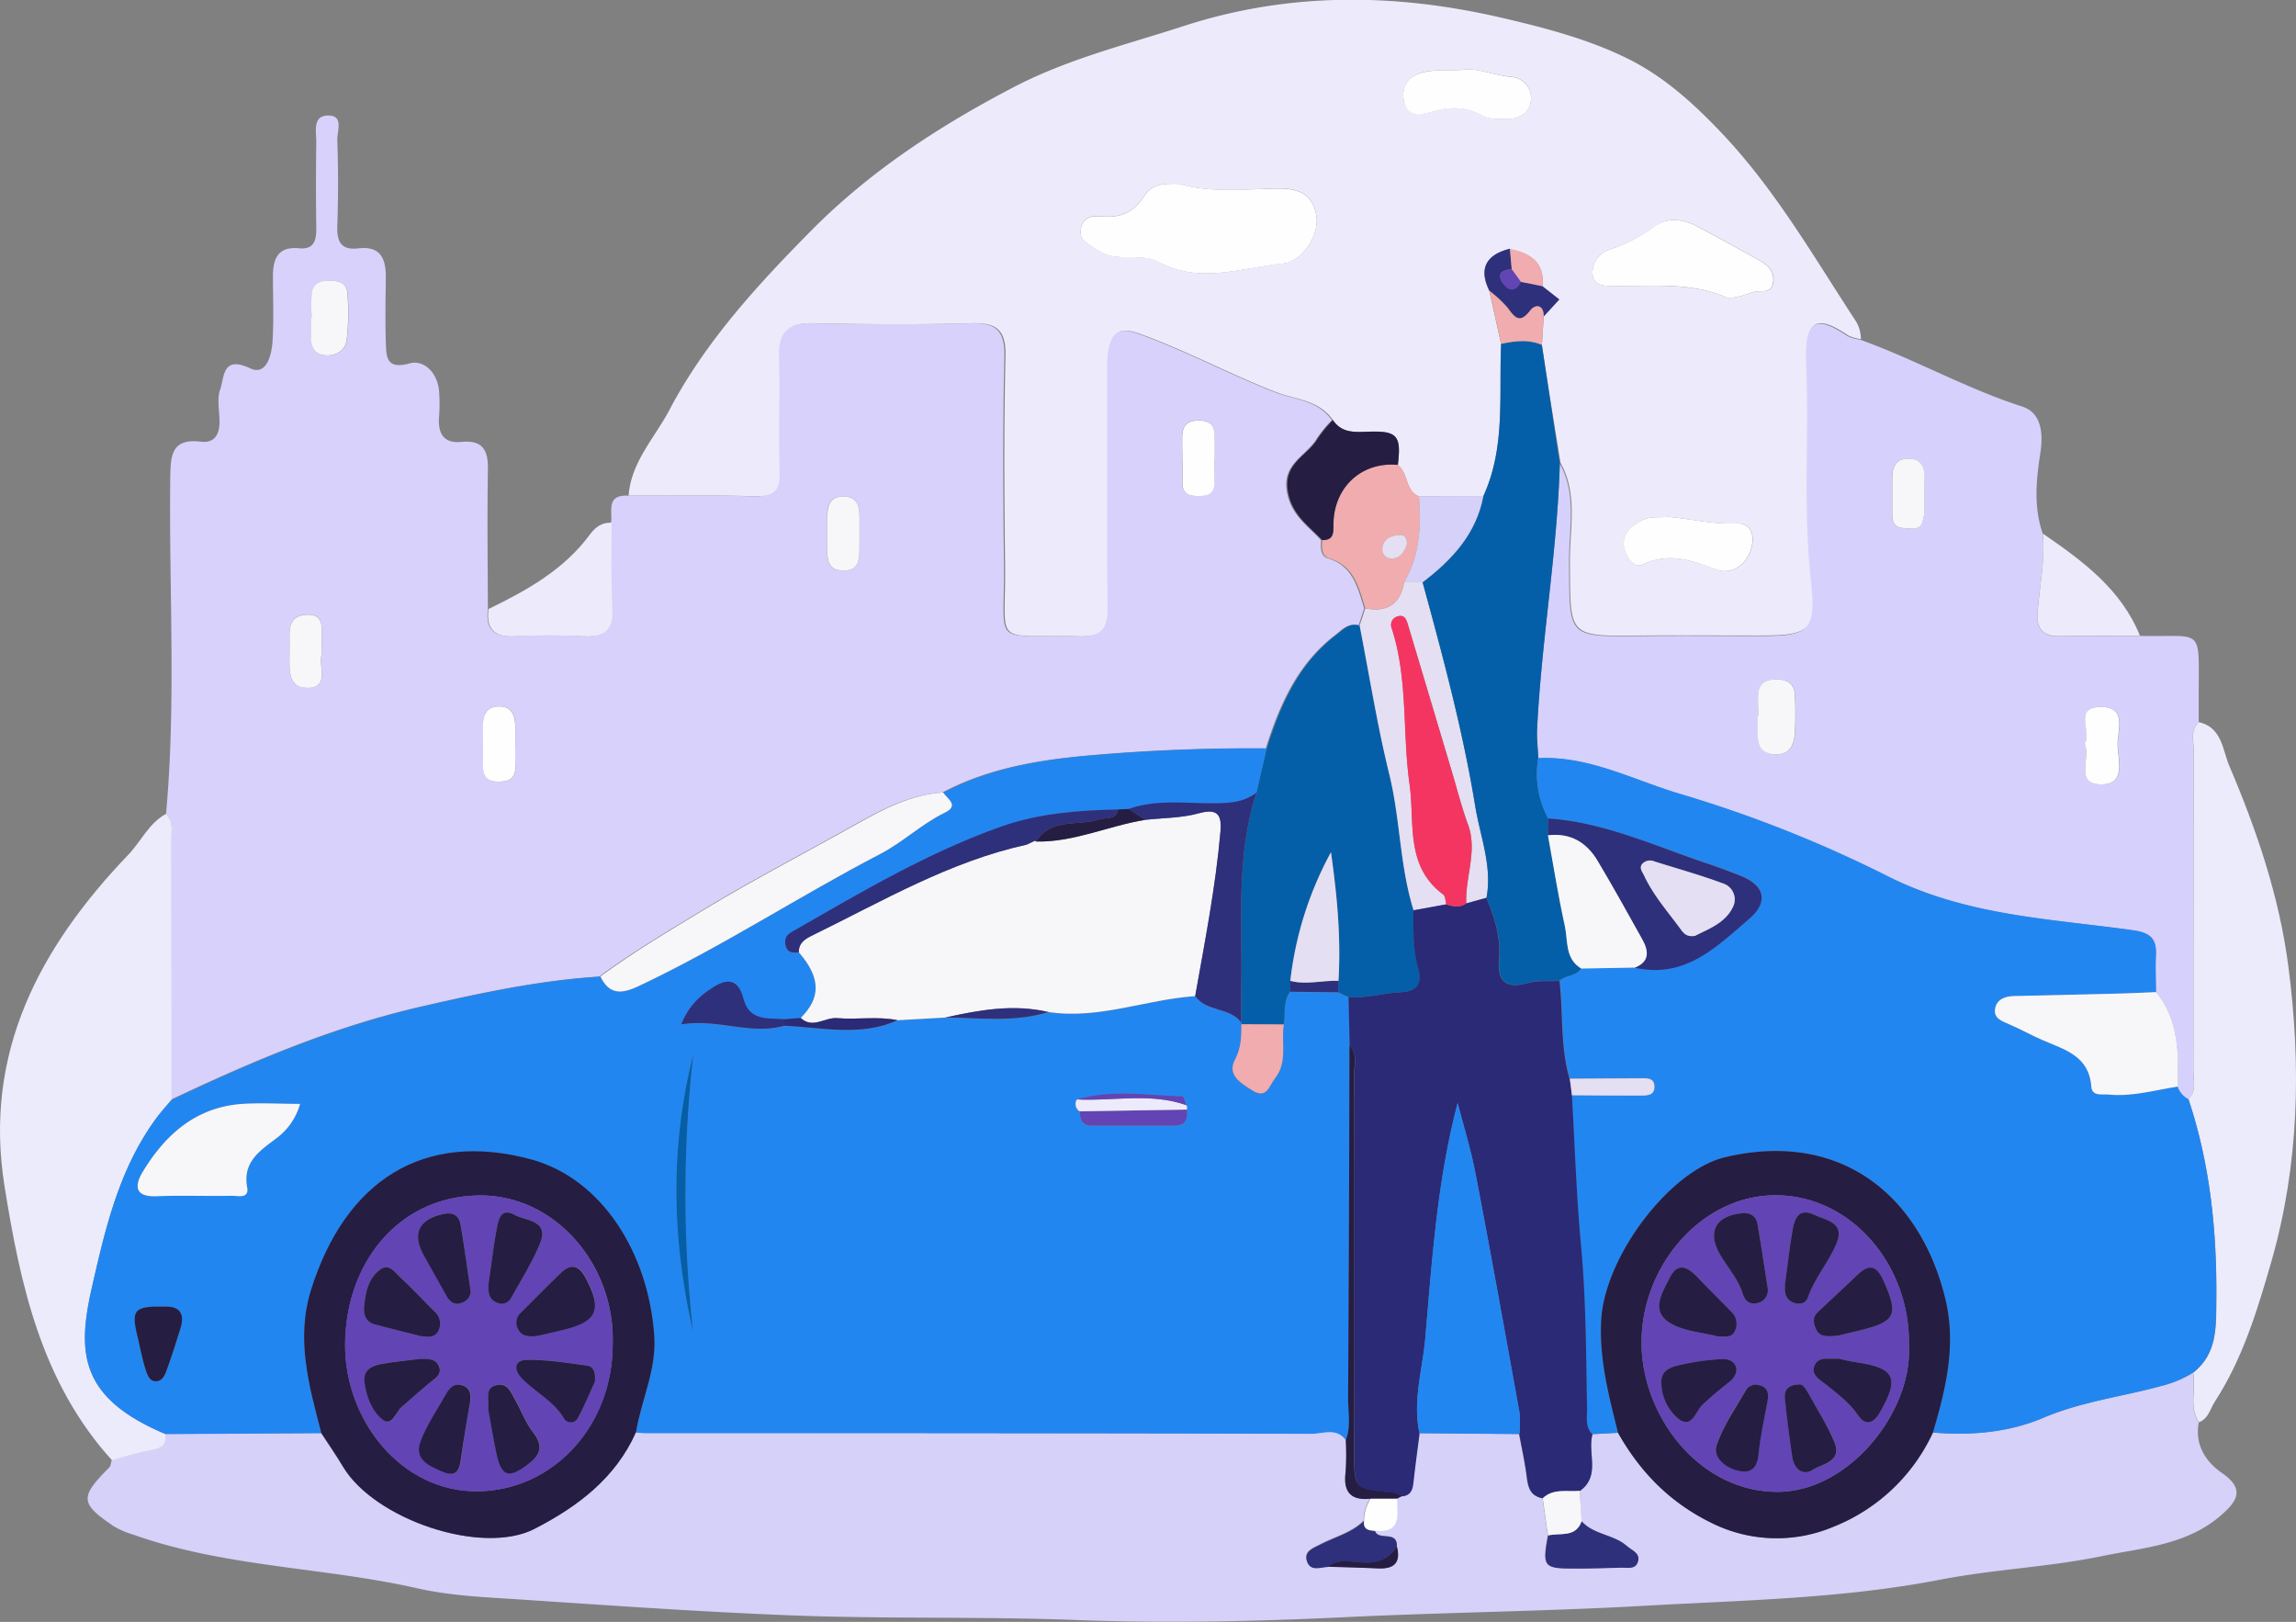 <svg id="Capa_1" data-name="Capa 1" xmlns="http://www.w3.org/2000/svg" viewBox="0 0 546.06 385.71"><rect x="0" y="0" width="546.06" height="385.71" fill="#808080" stroke="none"/><path d="M67.77,271.47c2.42-26.58.68-53.22,1-79.83.08-5.29.21-9.51,7.3-8.65,3.28.4,4.46-1.8,4.41-4.85,0-2.56-.65-5.36.18-7.61,1-2.8.41-8.13,7.1-5,3.92,1.87,5.14-3.18,5.34-6.49.31-5.1.1-10.23.09-15.35,0-4.17,1.17-7.18,6.2-6.7,3.64.35,4.14-1.91,4.11-4.84q-.14-10.25,0-20.48c0-2.41-.88-6.08,2.58-6.24,4.12-.2,2.34,3.74,2.42,5.85.24,6.81.24,13.65,0,20.47-.12,3.73.94,5.74,5,5.26,5.34-.64,6.59,2.53,6.54,7-.06,5.12-.16,10.25,0,15.36.13,3.33,0,6.54,5.65,5,3.47-.95,6.6,2.25,7,6.45a39,39,0,0,1,0,6.39c-.25,3.94,1.15,6.25,5.43,5.83,4.86-.47,6.28,1.89,6.2,6.45-.19,11.09-.05,22.18,0,33.27-.58,4.61,1.22,6.72,6.08,6.49,5.52-.27,11.08-.28,16.6,0,4.89.25,7-1.41,6.79-6.56-.34-6.81-.14-13.64-.18-20.46.36-2.71-1.21-6.59,3.9-6.41,10,0,20-.12,30,.16,4.36.12,6.07-1.14,5.92-5.74-.3-9.17.09-18.35-.15-27.52-.15-5.85,2.36-8,8-7.88,12.57.22,25.15.34,37.72,0,6-.18,8.3,1.53,8.15,7.88-.39,16.42-.3,32.86-.1,49.28.25,20.33-3.48,16.76,17.7,17.3,5,.13,6.72-1.71,6.67-6.7-.21-18.35-.09-36.7-.08-55.05a36.6,36.6,0,0,1,.17-5.74c.72-4.6,2.37-6.36,7.75-4.4,11,4,21.22,9.47,32,13.73,4.74,1.86,10.45,1.89,13.76,6.73a30.58,30.58,0,0,0-3.55,4.3c-2.38,4.17-8.28,5.9-7.15,12.64.93,5.6,4.91,8.14,8.15,11.61-.13,1.72-.17,3.79,1.64,4.33,6,1.8,7.06,7,8.62,11.89-.45,1.36-.9,2.72-1.36,4.08-2.47-.74-4,1.05-5.59,2.28-8.93,6.84-13.2,16.58-16.47,26.92q-20.67-.18-41.28,1.61c-12.41,1.06-24.54,3-35.7,8.92-7.65.45-14.27,4-20.69,7.56-11.93,6.71-24.1,13-35.83,20.1-8.49,5.14-17,10.18-25,16.07-14.33.91-28.2,3.88-42.24,7.1-21.07,4.83-40.51,13.11-59.8,22.25,0-20.45,0-40.91-.12-61.36C68.91,275.9,69.73,273.42,67.77,271.47Zm34.64-118.09h-.15c0,1.48,0,3,0,4.44,0,2.32.56,4.32,3.25,4.62s4.9-1.11,5.25-3.55a54.66,54.66,0,0,0,.16-11.37c-.16-2.29-2.2-2.84-4.28-2.82s-3.88.68-4.18,3A43.33,43.33,0,0,0,102.41,153.38Zm214.72,33.68h0c0-1.48,0-3,0-4.45.05-2.52-.15-4.59-3.57-4.68-3.61-.1-4.25,1.83-4.16,4.78.11,3.39,0,6.78.07,10.17,0,2.61,1.74,3,3.86,3s3.77-.57,3.76-3.14C317.12,190.87,317.13,189,317.13,187.06ZM150.85,255.22c0-1.48,0-2.95,0-4.43,0-2.55-.57-4.72-3.68-4.82s-4,1.79-4,4.48c0,3.16.06,6.33,0,9.49,0,2.58,1,3.89,3.7,3.9,2.52,0,4.07-.75,4-3.56C150.8,258.6,150.83,256.91,150.85,255.22Zm81.84-50.59v-3.18c0-2.68-.13-5.35-3.73-5.42s-4,2.44-3.93,5.21c0,2.12,0,4.24,0,6.36,0,2.78-.32,6,3.72,6.05s3.94-3,3.93-5.84Zm-127.88,28.9c0-2,0-3.47,0-4.95.09-2.59-.31-4.66-3.67-4.47-3,.17-4,1.89-4,4.59,0,1.26-.05,2.53,0,3.79.11,3.68-1,8.94,4.23,9C107,241.57,103.85,236,104.81,233.53Z" transform="translate(-28.28 -77.95)" fill="#d7d1fc"/><path d="M345.29,177.85c-3.31-4.84-9-4.87-13.76-6.73-10.82-4.26-21.08-9.76-32-13.73-5.38-2-7-.2-7.75,4.4a36.6,36.6,0,0,0-.17,5.74c0,18.35-.13,36.7.08,55.05.05,5-1.63,6.83-6.67,6.7-21.18-.54-17.45,3-17.7-17.3-.2-16.42-.29-32.86.1-49.28.15-6.35-2.13-8.06-8.15-7.88-12.57.38-25.15.26-37.72,0-5.69-.09-8.2,2-8,7.88.24,9.17-.15,18.35.15,27.52.15,4.6-1.56,5.86-5.92,5.74-10-.28-20-.13-30-.16.6-8,6.23-13.75,9.71-20.36,8.57-16.27,21-29.79,33.8-42.72,13.93-14.06,30.36-24.8,48-34,12.93-6.76,26.79-10.12,40.46-14.56,25.17-8.18,50.45-7.82,75.61-2,10.31,2.4,20.91,5.13,30.56,10,8.21,4.16,15,10.29,21.3,16.88,12.87,13.38,22.07,29.4,32.12,44.81a8,8,0,0,1,1.51,4.74,10.07,10.07,0,0,1-3-.86c-7.21-4.9-10.29-4.1-9.83,6.29.74,17.22-.76,34.45,1.12,51.71,1.34,12.23-.34,13.34-12.19,13.35-9.17,0-18.33-.07-27.5,0-18.48.19-17.68.65-17.8-17.84,0-7.74,1.9-15.8-2.21-23.19Q397.12,174.08,395,160c.14-2.25.29-4.51.43-6.77l3.68-4-4-3.14c.61-5.75-2.89-7.9-7.74-8.87-5.81,1.43-7.46,4.81-4.87,10l2.79,12.59c-.56,12.16,1.1,24.58-4.23,36.19l-15.34,0c-3.3-1.38-2.45-5.55-5-7.44.84-6.87-.07-8.1-6.67-7.91C350.73,180.69,347.49,181.12,345.29,177.85ZM308.8,121.68c-3.89-.15-6.67.14-8.36,2.83-2.42,3.87-5.78,5.36-10.27,4.86-2.24-.25-4.39.27-4.83,3-.47,2.92,1.74,3.45,3.73,4.88,4.69,3.37,10.38.62,14.63,2.93,10.05,5.46,19.9,1.33,29.78.41,4.43-.42,8.49-6.6,7.92-11-.74-5.58-4.26-6.93-9.49-6.83C323.86,123,315.73,123.8,308.8,121.68ZM439,148.74c2.24.17,4.22-.68,6.24-1.3,1.82-.55,4.64.59,4.84-2.72.16-2.47-1.48-3.83-3.41-4.9-5-2.74-9.87-5.55-14.91-8.14-3.14-1.61-6.77-2.1-9.69-.06a38.36,38.36,0,0,1-11.15,5.76,5.67,5.67,0,0,0-3.87,5.91c.17,2,1.94,2.59,3.77,2.64C420.24,146.19,429.85,144.79,439,148.74Zm-13.8,52.13c-2,.19-4.32-.15-6.12.7-2.67,1.26-5.24,3.29-4.46,6.91.48,2.22,2.49,4.64,4.37,3.74,6.3-3,11.6-1,17.55,1.2,3.67,1.36,7.53-1.24,8.44-5.73.57-2.8-.4-5.42-3.83-5.26C435.75,202.68,430.59,201.39,425.16,200.87ZM375.91,94.58c-3.86.17-6.47-.07-8.91.48-3.54.8-5.62,3.39-4.81,7s4.09,3.22,6.73,2.42c4.07-1.23,7.91-1.26,11.66.82,2,1.1,4.1.94,6.21.9,3.18,0,5.48-1.56,5.62-4.8a5,5,0,0,0-4.65-5.18C383.36,95.85,379.13,93.87,375.91,94.58Z" transform="translate(-28.28 -77.95)" fill="#edebfb"/><path d="M551.22,416.19c-1,5.32,1.59,9.35,5.53,12.07,5.5,3.81,3.62,6.69-.18,10-8.17,7.15-18.63,7.75-28.47,9.78-12.65,2.6-25.7,3.13-38.3,5.57-23.39,4.54-47,4.9-70.57,6.23-24,1.35-48,1.56-72,2.75-21.09,1-42.17,1.41-63.17.62-22.57-.85-45.12-.22-67.66-1.1-21.61-.84-43.2-2.37-64.79-3.8-8-.53-16.18-.85-24-2.62-22.41-5.08-45.78-5-67.66-12.79a20.07,20.07,0,0,1-4.64-2c-8-5.42-8.1-6.88-1.06-13.95.4-.4.41-1.18.61-1.78,3-.8,6-1.81,9.08-2.34,2.41-.41,4-1.09,3.67-3.88l37-.22c1.73,2.65,3.54,5.24,5.16,7.95,7.55,12.62,33,21.23,45.5,14.86,10.22-5.21,19.29-12,24.17-23,.85.05,1.7.15,2.55.15q79,0,158.08.14c2.76,0,6-1.57,8.25,1.53a63.6,63.6,0,0,1-.05,7.69c-.58,4.64,1.2,6.73,5.88,6.25a9.69,9.69,0,0,0-1.54,5.25c-2.91,2.89-6.9,3.82-10.39,5.64-1.67.88-3.92,1.63-3.15,4s3.14,1.38,4.93,1.3c4,.13,7.93.2,11.89.41s5.54-1.32,4.53-5.25c.19-3.94-4.44-1.18-5.23-3.75,6.39.68,5.38-3.77,5.27-7.59l1.28-.64c2.18-.27,2.46-1.84,2.65-3.64.4-3.76.93-7.52,1.41-11.28l23.73.23c.56,3,1.22,6,1.66,9.09.39,2.69.4,5.5,3.93,6.12l1.26,8.86c-1.34,7.44-1.06,7.85,6.06,7.87,3.8,0,7.6-.1,11.4-.21,1.41,0,3.25.49,3.87-1.3.74-2.14-1.34-2.74-2.55-3.81-3.16-2.81-7.91-2.67-10.81-5.92L404,432.5c5.05-3.58,1.75-9,3-13.46l6.07-.35c5.33,9.42,12.44,16.68,22.44,21.51a34.67,34.67,0,0,0,28.74.87A43.93,43.93,0,0,0,488,418.63c9,.75,18,0,26.27-3.52,9-3.84,18.68-5,28-7.55a25.92,25.92,0,0,0,7.54-3.16C550.63,408.29,548.7,412.5,551.22,416.19Z" transform="translate(-28.28 -77.95)" fill="#d5d1f9"/><path d="M399.25,188.19c4.11,7.39,2.16,15.45,2.21,23.19.12,18.49-.68,18,17.8,17.84,9.17-.09,18.33,0,27.5,0,11.85,0,13.53-1.12,12.19-13.35-1.88-17.26-.38-34.49-1.12-51.71-.46-10.39,2.62-11.19,9.83-6.29a10.07,10.07,0,0,0,3,.86c13.1,4.71,25.27,11.63,38.58,15.91,4.52,1.45,5,6.29,4.33,10.82-1,6.51-1.7,13,.55,19.44.6,6.39-.86,12.64-1.27,19-.24,3.74,1.42,5.47,5.24,5.38,6.37-.14,12.74-.08,19.11-.11,15.33.37,14-2.54,14,14.26,0,2.11,0,4.21,0,6.32-2.06,1.89-1.21,4.38-1.22,6.61-.06,25.47,0,50.93-.07,76.4,0,2.23.82,4.71-1.17,6.64a5.27,5.27,0,0,1-2.58-3c.27-7.94.29-15.83-5.14-22.47,0-3-.16-6,0-8.94.19-4.09-1.72-5.26-5.67-5.81-19.55-2.72-39.21-3.4-57.8-12.65a299.74,299.74,0,0,0-49.32-19.63c-11.26-3.28-21.87-9.19-34.11-8.62-.1-2.34-.38-4.68-.27-7C394.89,230.15,398.65,209.3,399.25,188.19Zm47.18,59.91h-.07c0,1.28,0,2.56,0,3.84-.05,2.78.37,5.17,3.89,5.4,3.78.25,4.76-2.25,4.95-5.23a83.32,83.32,0,0,0,0-8.94c-.11-2.63-1.81-3.65-4.29-3.65s-4.22.79-4.43,3.48C446.32,244.69,446.43,246.4,446.43,248.1Zm77.63,6.72c1.62,3.34-2.58,9.66,4,9.67,6.09,0,3.91-6,3.88-9.59,0-3.29,2.31-8.82-3.92-8.82C521.15,246.07,526,252.07,524.06,254.82ZM486,198c0-3.32,0-4.79,0-6.27,0-2.62-.74-4.67-3.82-4.68s-3.89,2-3.88,4.62c0,3,0,5.91,0,8.86,0,1.7.7,2.88,2.52,3,1.65.1,3.83.65,4.56-1.15A12,12,0,0,0,486,198Z" transform="translate(-28.28 -77.95)" fill="#d6d1fc"/><path d="M67.66,419c.35,2.79-1.26,3.47-3.67,3.88-3.07.53-6.06,1.54-9.08,2.34C38.12,406.69,33.11,383.52,29.35,360c-5.07-31.73,8.39-56.8,29.44-78.78,3.05-3.19,4.89-7.52,9-9.73,2,1.95,1.15,4.43,1.16,6.68.09,20.45.09,40.91.12,61.36-1.23,1.46-2.53,2.86-3.65,4.4-8.8,12-12.09,26.19-15.27,40.2C46.6,399.6,47.19,410.38,67.66,419Z" transform="translate(-28.28 -77.95)" fill="#ecebfb"/><path d="M548.77,339.35c2-1.93,1.16-4.41,1.17-6.64.06-25.47,0-50.93.07-76.4,0-2.23-.84-4.72,1.22-6.61,5.52,1.17,5.69,6.75,7.21,10.3,6.55,15.35,11.94,31.17,14.1,47.88,3.05,23.56,2.55,46.9-4,69.88-3.34,11.62-6.82,23.21-13.49,33.5-1.13,1.74-1.51,4.05-3.78,4.93-2.52-3.69-.59-7.9-1.39-11.78,5.85-4.53,5.46-11.1,5.54-17.42C555.55,370.78,553.93,354.81,548.77,339.35Z" transform="translate(-28.28 -77.95)" fill="#ecebfb"/><path d="M173.75,202.25c0,6.82-.16,13.65.18,20.46.25,5.15-1.9,6.81-6.79,6.56-5.52-.28-11.08-.27-16.6,0-4.86.23-6.66-1.88-6.08-6.49,9.11-4.42,17.92-9.32,24.08-17.67C170,203.14,171.46,202.19,173.75,202.25Z" transform="translate(-28.28 -77.95)" fill="#edebfb"/><path d="M537.22,229.12c-6.37,0-12.74,0-19.11.11-3.82.09-5.48-1.64-5.24-5.38.41-6.33,1.87-12.58,1.27-19C523.54,211.32,532.72,218,537.22,229.12Z" transform="translate(-28.28 -77.95)" fill="#edebfb"/><path d="M67.66,419c-20.47-8.57-21.06-19.35-17.54-34.84,3.18-14,6.47-28.23,15.27-40.2,1.12-1.54,2.42-2.94,3.65-4.4,19.29-9.14,38.73-17.42,59.8-22.25,14-3.22,27.91-6.19,42.24-7.1,2.06,4.31,5,4.19,8.94,2.36,19.83-9.33,38.17-21.38,57.56-31.47,5.47-2.85,9.86-7.15,15.37-9.83,3.57-1.73.66-3.25-.35-4.79,11.16-5.93,23.29-7.86,35.7-8.92q20.61-1.76,41.28-1.61c-.81,3.51-1.63,7-2.44,10.53-3.36,2.63-7.27,2.56-11.29,2.54-6.41,0-12.9-.88-19.16,1.37l-2.48.11c-9.37.15-18.82.87-27.61,4-17.39,6.11-33.25,15.51-49.19,24.65-1.34.77-2.62,1.41-2.35,3.32s1.53,2.32,3.21,2c5.19,6,5.33,10.79.45,15.62l-3.9.31c-3.89-.35-8.3.54-9.74-4.89-1.35-5.15-4.32-4.8-8-2.17a17.19,17.19,0,0,0-6.81,8.29c8.79-1.43,16.5,2.61,24.51.31,9,.42,18.15,2.67,27-1.31l11.37-.64c8.19.06,16.44,1.21,24.49-1.31,12,1.81,23.21-3,34.9-3.78,2.69,3.81,8.25,2.58,11,6.27v.42c0,2.89,0,5.58-1.54,8.44-1.92,3.63,1.4,5.56,4.08,7.25,3.49,2.22,4-1,5.48-2.89,3.08-3.94,1.37-8.51,2.05-12.75.44-2.61-.24-5.43,1.51-7.78l11.38.12,2.55,1.17.18,11.54q-.12,41.83-.28,83.68c0,3.36.73,6.78-.53,10.08-2.26-3.09-5.49-1.52-8.25-1.52q-79-.17-158.08-.14c-.85,0-1.7-.1-2.54-.16,1.25-7.72,4.94-14.87,4.34-23.08-1.45-19.95-12.69-37.23-29.1-41.77-25.78-7.12-44.37,5-52.51,30.93-3.68,11.7-.5,22.87,2.43,34.08Zm216.76-79.54a2,2,0,0,0,.65,2.83c.12,1.81.43,3.4,2.81,3.39q9.89,0,19.76,0c2.7,0,3.12-1.62,2.89-3.8a1.17,1.17,0,0,0-.13-1.06c-.29-.72-.56-2.07-.87-2.08C301.15,338.41,292.72,337,284.42,339.41ZM99.64,340.47c-5,0-9.49-.28-13.9,0-10.84.81-18.09,7.23-23.46,16.06-2,3.22-2.15,6.1,3.26,5.88,6-.24,11.93,0,17.89-.11,1.44,0,4.15.74,3.63-2-1.15-6.19,3.31-8.88,7.08-11.77A15.22,15.22,0,0,0,99.64,340.47Zm93.53-11.75c-5.6,22-5.1,44-.06,65.89A296.26,296.26,0,0,1,193.17,328.72ZM68,388.69c-8-.19-8.61.6-6.84,7.85.54,2.24.93,4.54,1.63,6.73.43,1.32.75,3.2,2.59,3.17s2.23-1.78,2.71-3.12c1.14-3.16,2.15-6.36,3.14-9.57C72.3,390.1,70.57,388.65,68,388.69Z" transform="translate(-28.28 -77.95)" fill="#2286f1"/><path d="M327.13,266.45q1.23-5.28,2.45-10.55c3.27-10.34,7.54-20.08,16.47-26.92,1.61-1.23,3.12-3,5.59-2.28,2.31,11.81,4.19,23.73,7.06,35.4,2.63,10.68,2.47,21.81,5.78,32.34,0,4.6-.16,9.16,1.09,13.72.87,3.12.35,5.58-4.1,5.75-4.13.15-8.21,1.49-12.43,1.18l-2.55-1.17.12-2.71c.57-9.71-.18-19.33-1.79-30.55a83.34,83.34,0,0,0-9.66,30.57c0,.85,0,1.71-.05,2.57-1.75,2.35-1.07,5.17-1.51,7.78l-10.07-.05v-.42c0-2.75-.09-5.5,0-8.25C323.84,297.32,322.13,281.62,327.13,266.45Z" transform="translate(-28.28 -77.95)" fill="#045fa8"/><path d="M364.48,294.44c-3.31-10.53-3.15-21.66-5.78-32.34-2.87-11.67-4.75-23.59-7.06-35.4.46-1.36.91-2.72,1.36-4.08,5.14,1,8.31-.92,9.21-6.22l4.41,0c4.8,17.58,9.56,35.18,12.5,53.18,1.17,7.23,4.11,14.31,2.7,21.87L377,292.81c-.29-6.3,2.76-12.48.39-18.88-1.47-4-2.5-8.12-3.72-12.19q-5.19-17.38-10.39-34.76c-.42-1.38-.73-3.18-2.88-2.34a2.08,2.08,0,0,0-1.13,2.68c3.94,12.11,2.52,24.82,4.26,37.16,1.28,9.08-1.14,19.42,8,26.19.53.4.51,1.55.76,2.35Z" transform="translate(-28.28 -77.95)" fill="#e4dff2"/><path d="M252.6,266.43c1,1.54,3.92,3.06.35,4.79-5.51,2.68-9.9,7-15.37,9.83-19.39,10.09-37.73,22.14-57.56,31.47-3.9,1.83-6.88,2-8.94-2.36,8-5.89,16.51-10.93,25-16.07C207.81,287,220,280.7,231.91,274,238.33,270.39,245,266.88,252.6,266.43Z" transform="translate(-28.28 -77.95)" fill="#f7f7f9"/><path d="M362.21,216.4c-.9,5.3-4.07,7.21-9.21,6.22-1.56-4.91-2.59-10.09-8.62-11.89-1.81-.54-1.77-2.61-1.64-4.33,2.74,0,2.66-1.65,2.68-3.81.08-8.85,6.79-14.9,15.31-14.08,2.55,1.89,1.7,6.06,5,7.44C366.32,203.07,366,210,362.21,216.4Zm.66-8.92c.13-1.35-.38-2.38-1.58-2.31-1.88.1-3.81.65-4.19,2.93a2.17,2.17,0,0,0,2,2.68C361.29,210.9,362.26,209.21,362.87,207.48Z" transform="translate(-28.28 -77.95)" fill="#f0acae"/><path d="M360.73,188.51c-8.52-.82-15.23,5.23-15.31,14.08,0,2.16.06,3.83-2.68,3.81-3.24-3.47-7.22-6-8.15-11.61-1.13-6.74,4.77-8.47,7.15-12.64a30.58,30.58,0,0,1,3.55-4.3c2.2,3.27,5.44,2.84,8.77,2.75C360.66,180.41,361.57,181.64,360.73,188.51Z" transform="translate(-28.28 -77.95)" fill="#251d42"/><path d="M102.41,153.38a43.33,43.33,0,0,1,0-5.7c.3-2.3,2.06-3,4.18-3s4.12.53,4.28,2.82a54.66,54.66,0,0,1-.16,11.37c-.35,2.44-2.57,3.86-5.25,3.55s-3.26-2.3-3.25-4.62c0-1.48,0-3,0-4.44Z" transform="translate(-28.28 -77.95)" fill="#f7f7f9"/><path d="M317.13,187.06c0,1.91,0,3.81,0,5.72,0,2.57-1.58,3.15-3.76,3.14s-3.83-.43-3.86-3c0-3.39,0-6.78-.07-10.17-.09-3,.55-4.88,4.16-4.78,3.42.09,3.62,2.16,3.57,4.68,0,1.48,0,3,0,4.45Z" transform="translate(-28.28 -77.95)" fill="#fefefe"/><path d="M150.84,255.22c0,1.69,0,3.38,0,5.06.07,2.81-1.48,3.56-4,3.56-2.74,0-3.75-1.32-3.7-3.9.07-3.16,0-6.33,0-9.49,0-2.69,1-4.57,4-4.48s3.68,2.27,3.68,4.82C150.84,252.27,150.85,253.74,150.84,255.22Z" transform="translate(-28.28 -77.95)" fill="#fefefe"/><path d="M232.69,204.63v3.18c0,2.84.11,5.93-3.93,5.84s-3.7-3.27-3.72-6.05c0-2.12,0-4.24,0-6.36,0-2.77.39-5.28,3.93-5.21s3.74,2.74,3.73,5.42Z" transform="translate(-28.28 -77.95)" fill="#f7f7f9"/><path d="M104.81,233.53c-1,2.47,2.18,8-3.44,8-5.19-.07-4.12-5.33-4.23-9,0-1.26,0-2.53,0-3.79,0-2.7,1-4.42,4-4.59,3.36-.19,3.76,1.88,3.67,4.47C104.76,230.06,104.81,231.54,104.81,233.53Z" transform="translate(-28.28 -77.95)" fill="#f7f7f9"/><path d="M381.81,291.48c1.42-7.57-1.52-14.65-2.69-21.88-2.94-18-7.7-35.6-12.5-53.18,7-5.31,12.76-11.47,14.45-20.51,5.33-11.61,3.67-24,4.23-36.18,3.24-.69,6.48-1.13,9.67.23q2.14,14.11,4.28,28.23c-.6,21.11-4.36,42-5.39,63-.11,2.33.17,4.67.27,7a22.24,22.24,0,0,0,2.35,14.36c0,1.34,0,2.68-.05,4,1.31,7.2,2.44,14.44,4,21.58.77,3.51,0,7.79,3.91,10.13-1.17,1.9-3.6,1.59-5.1,2.91-2.52.15-5.18-.17-7.54.52-5.24,1.53-7.28-.43-6.86-5.52C385.3,301,383.82,296.19,381.81,291.48Z" transform="translate(-28.28 -77.95)" fill="#045fa8"/><path d="M308.8,121.68c6.93,2.12,15.06,1.28,23.11,1.12,5.23-.1,8.75,1.25,9.49,6.83.57,4.36-3.49,10.54-7.92,11-9.88.92-19.73,5-29.78-.41-4.25-2.31-9.94.44-14.63-2.93-2-1.43-4.2-2-3.73-4.88.44-2.73,2.59-3.25,4.83-3,4.49.5,7.85-1,10.27-4.86C302.13,121.82,304.91,121.53,308.8,121.68Z" transform="translate(-28.28 -77.95)" fill="#fefefe"/><path d="M439,148.74c-9.11-4-18.72-2.55-28.18-2.81-1.83-.05-3.6-.62-3.77-2.64a5.67,5.67,0,0,1,3.87-5.91A38.36,38.36,0,0,0,422,131.62c2.92-2,6.55-1.55,9.69.06,5,2.59,9.95,5.4,14.91,8.14,1.93,1.07,3.57,2.43,3.41,4.9-.2,3.31-3,2.17-4.84,2.72C443.18,148.06,441.2,148.91,439,148.74Z" transform="translate(-28.28 -77.95)" fill="#fefefe"/><path d="M425.16,200.87c5.43.52,10.59,1.81,15.95,1.56,3.43-.16,4.4,2.46,3.83,5.26-.91,4.49-4.77,7.09-8.44,5.73-5.95-2.22-11.25-4.2-17.55-1.2-1.88.9-3.89-1.52-4.37-3.74-.78-3.62,1.79-5.65,4.46-6.91C420.84,200.72,423.19,201.06,425.16,200.87Z" transform="translate(-28.28 -77.95)" fill="#fefefe"/><path d="M375.91,94.58c3.22-.71,7.45,1.27,11.85,1.68a5,5,0,0,1,4.65,5.18c-.14,3.24-2.44,4.75-5.62,4.8-2.11,0-4.24.2-6.21-.9-3.75-2.08-7.59-2-11.66-.82-2.64.8-5.91,1.36-6.73-2.42s1.27-6.24,4.81-7C369.44,94.51,372.05,94.75,375.91,94.58Z" transform="translate(-28.28 -77.95)" fill="#fefefe"/><path d="M381.07,195.91c-1.69,9-7.47,15.2-14.45,20.51l-4.41,0c3.75-6.37,4.11-13.33,3.52-20.45Z" transform="translate(-28.28 -77.95)" fill="#d5d1f9"/><path d="M395.12,146l4,3.14c-1.23,1.35-2.45,2.7-3.68,4,0-2.91-2.07-2.87-3.17-1.43-2.69,3.55-3.85,1.44-5.56-.78a31.25,31.25,0,0,0-4.17-3.85c-2.59-5.18-.94-8.56,4.87-10,.14,1.62.28,3.24.43,4.86-1.75.22-3.66.73-2.36,2.92,1.11,1.86,3,3,4.55,0Z" transform="translate(-28.28 -77.95)" fill="#2e307c"/><path d="M382.51,147.13a31.25,31.25,0,0,1,4.17,3.85c1.71,2.22,2.87,4.33,5.56.78,1.1-1.44,3.18-1.48,3.17,1.43-.14,2.26-.29,4.52-.43,6.77-3.2-1.36-6.44-.92-9.68-.23Z" transform="translate(-28.28 -77.95)" fill="#f0acae"/><path d="M395.12,146,390,145,387.81,142c-.15-1.62-.29-3.24-.43-4.86C392.23,138.11,395.73,140.26,395.12,146Z" transform="translate(-28.28 -77.95)" fill="#f0acae"/><path d="M396.48,272.59a22.24,22.24,0,0,1-2.35-14.36c12.24-.57,22.85,5.34,34.11,8.62a299.74,299.74,0,0,1,49.32,19.63c18.59,9.25,38.25,9.93,57.8,12.65,3.95.55,5.86,1.72,5.67,5.81-.14,3,0,6,0,8.94-2.76.12-5.52.27-8.28.34q-12.76.33-25.54.61c-2.1.05-4,.77-4.42,2.89-.49,2.39,1.56,3,3.36,3.83,2.71,1.17,5.29,2.63,8,3.79,5.2,2.25,11,3.73,11.5,11,.17,2.4,2.5,1.76,4.09,1.91,5.61.56,11-1.05,16.44-1.9a5.27,5.27,0,0,0,2.58,3c5.16,15.46,6.78,31.43,6.6,47.64-.08,6.32.31,12.89-5.54,17.42a26.18,26.18,0,0,1-7.54,3.15c-9.31,2.55-19,3.71-28,7.55C506,418.64,497,419.38,488,418.63c3.09-10.44,5.62-20.91,2.93-31.9-6-24.64-25-40.06-52.36-33.57-13.15,3.12-28.57,23.56-29.46,38.63-.56,9.37,1.76,18.07,4,26.9L407,419c-1.78-1.73-1.25-4-1.29-6.05-.25-13-.24-26-1.45-39-1.1-11.83-1.47-23.73-2.16-35.59,5.32,0,10.64.1,16,.07,1.63,0,3.83.18,3.66-2.34-.13-2-2.08-1.77-3.51-1.77-5.53,0-11.07.06-16.6.1-2.21-7.61-1.49-15.52-2.38-23.27,1.5-1.32,3.93-1,5.1-2.91l12.73-.23c11.85,2.7,19.35-4.86,27.17-11.58,4.61-4,3.85-7.88-1.89-10.21-2.94-1.19-5.94-2.25-8.95-3.28C421.29,278.88,409.52,273.46,396.48,272.59Z" transform="translate(-28.28 -77.95)" fill="#2286f1"/><path d="M402.13,338.43c.69,11.86,1.06,23.76,2.16,35.59,1.21,13,1.2,26,1.45,39,0,2.07-.49,4.32,1.29,6.05-1.27,4.42,2,9.88-3,13.45-3,.27-6.24-.66-8.81,1.76-3.53-.62-3.54-3.43-3.93-6.12-.44-3.05-1.1-6.06-1.66-9.09a26.18,26.18,0,0,0,.05-5.08c-3.42-19-6.85-38.06-10.49-57-1.08-5.63-2.8-11.13-4.23-16.69-4.89,18.64-6.08,37.32-7.7,55.94-.66,7.53-3.07,15-1.36,22.65-.48,3.76-1,7.52-1.41,11.28-.19,1.8-.47,3.37-2.65,3.64a9.37,9.37,0,0,0-2.34-.87c-9.13-.78-9.13-.77-9.13-9.89q0-44.82,0-89.64c0-2.25.86-4.74-1.1-6.7L349,315.09c4.22.31,8.3-1,12.43-1.18,4.45-.17,5-2.63,4.1-5.75-1.25-4.56-1.12-9.12-1.09-13.72l7.78-1.42c1.61.52,3.21.85,4.74-.21l4.82-1.34c2,4.72,3.48,9.51,3,14.75-.42,5.09,1.62,7,6.86,5.52,2.36-.69,5-.37,7.54-.52.89,7.75.17,15.66,2.38,23.26C401.81,335.8,402,337.11,402.13,338.43Z" transform="translate(-28.28 -77.95)" fill="#2a2a77"/><path d="M413.1,418.69c-2.2-8.83-4.52-17.53-4-26.9.89-15.07,16.31-35.51,29.46-38.63,27.32-6.49,46.32,8.93,52.36,33.57,2.69,11,.16,21.46-2.93,31.9a43.93,43.93,0,0,1-23.75,22.44,34.67,34.67,0,0,1-28.74-.87C425.54,435.37,418.43,428.11,413.1,418.69Zm69.17-20.61c.51-19.08-13.73-36.27-32.36-35.87-17.24.38-31.41,17-31.22,35.39.17,17.22,13.75,35.17,32.36,35.14C468.14,432.72,483.11,413.58,482.27,398.08Z" transform="translate(-28.28 -77.95)" fill="#251d42"/><path d="M104.7,418.73c-2.93-11.21-6.11-22.38-2.43-34.08,8.14-25.88,26.73-38,52.51-30.93,16.41,4.54,27.65,21.82,29.1,41.77.6,8.21-3.09,15.36-4.34,23.08-4.89,11-14,17.76-24.18,23-12.47,6.37-38-2.24-45.5-14.86C108.24,424,106.43,421.38,104.7,418.73ZM174,397.61c.64-18.88-13.81-35.79-32.11-35.37-19.36.45-31.48,16.61-31.53,35.53-.06,17.86,13.3,35.07,31.65,34.83C159.9,432.36,174,417,174,397.61Z" transform="translate(-28.28 -77.95)" fill="#251d42"/><path d="M365.89,418.81c-1.71-7.67.7-15.12,1.36-22.65,1.62-18.62,2.81-37.3,7.7-55.94,1.43,5.56,3.15,11.06,4.23,16.69,3.64,19,7.07,38,10.49,57a26.18,26.18,0,0,1-.05,5.08Z" transform="translate(-28.28 -77.95)" fill="#2286f1"/><path d="M404.44,439.74c2.9,3.25,7.65,3.11,10.81,5.92,1.21,1.07,3.29,1.67,2.55,3.81-.62,1.79-2.46,1.26-3.87,1.3-3.8.11-7.6.22-11.4.21-7.12,0-7.4-.43-6.06-7.87C399.31,442.41,403,443.7,404.44,439.74Z" transform="translate(-28.28 -77.95)" fill="#2e307c"/><path d="M349.22,326.63c2,2,1.1,4.45,1.1,6.7q.09,44.82,0,89.64c0,9.12,0,9.11,9.13,9.89a9.37,9.37,0,0,1,2.34.87l-1.28.64-6.31,0c-4.68.48-6.46-1.61-5.88-6.25a63.6,63.6,0,0,0,.05-7.69c1.26-3.31.51-6.73.53-10.09Q349.15,368.48,349.22,326.63Z" transform="translate(-28.28 -77.95)" fill="#251d42"/><path d="M355.28,442c.79,2.57,5.42-.19,5.23,3.75-1.84,2.93-4.39,4-7.91,3.85-2.81-.12-5.89-1.1-8.51,1-1.79.08-4.12,1.16-4.93-1.3s1.48-3.14,3.15-4c3.49-1.82,7.48-2.75,10.39-5.64C352.42,441.62,353.76,441.9,355.28,442Z" transform="translate(-28.28 -77.95)" fill="#2e307c"/><path d="M404.44,439.74c-1.45,4-5.13,2.67-8,3.37l-1.26-8.86c2.57-2.42,5.81-1.49,8.81-1.76Z" transform="translate(-28.28 -77.95)" fill="#f7f7f9"/><path d="M355.28,442c-1.52-.06-2.86-.34-2.58-2.37a9.69,9.69,0,0,1,1.54-5.25l6.31,0C360.66,438.19,361.67,442.64,355.28,442Z" transform="translate(-28.28 -77.95)" fill="#fefefe"/><path d="M344.09,450.55c2.62-2.09,5.7-1.11,8.51-1,3.52.16,6.07-.92,7.91-3.85,1,3.93-.69,5.44-4.53,5.25S348.06,450.68,344.09,450.55Z" transform="translate(-28.28 -77.95)" fill="#251d42"/><path d="M546.19,336.35c-5.46.85-10.83,2.46-16.44,1.9-1.59-.15-3.92.49-4.09-1.91-.53-7.27-6.3-8.75-11.5-11-2.7-1.16-5.28-2.62-8-3.79-1.8-.78-3.85-1.44-3.36-3.83.44-2.12,2.32-2.84,4.42-2.89q12.76-.29,25.54-.61c2.76-.07,5.52-.22,8.28-.34C546.48,320.52,546.46,328.41,546.19,336.35Z" transform="translate(-28.28 -77.95)" fill="#f7f7f9"/><path d="M446.43,248.1c0-1.7-.11-3.41,0-5.1.21-2.69,2-3.49,4.43-3.48s4.18,1,4.29,3.65a83.32,83.32,0,0,1,0,8.94c-.19,3-1.17,5.48-4.95,5.23-3.52-.23-3.94-2.62-3.89-5.4,0-1.28,0-2.56,0-3.84Z" transform="translate(-28.28 -77.95)" fill="#f7f7f9"/><path d="M524.06,254.82c1.89-2.75-2.91-8.75,3.92-8.74,6.23,0,3.9,5.53,3.92,8.82,0,3.59,2.21,9.61-3.88,9.59C521.48,264.48,525.68,258.16,524.06,254.82Z" transform="translate(-28.28 -77.95)" fill="#fefefe"/><path d="M486,198a12,12,0,0,1-.59,4.37c-.73,1.8-2.91,1.25-4.56,1.15-1.82-.11-2.51-1.29-2.52-3,0-2.95,0-5.91,0-8.86,0-2.65.83-4.63,3.88-4.62s3.84,2.06,3.82,4.68C486,193.21,486,194.68,486,198Z" transform="translate(-28.28 -77.95)" fill="#f7f7f9"/><path d="M312.53,314.84c-11.69.78-22.93,5.59-34.9,3.78-8.29-1.93-16.4-.5-24.49,1.31l-11.38.64c-4.76-1-9.6-.08-14.35-.49-2.93-.25-5.85,2.64-8.69-.05,4.88-4.83,4.74-9.65-.45-15.61-.07-2.37,1.74-3.3,3.4-4.11,16.53-8.08,32.5-17.51,50.77-21.48l2-.93.32.18c9,.19,17.23-3.78,25.94-5.16,4.23-.47,8.61-.42,12.66-1.54,4.55-1.26,5.55.35,5.2,4.36C317.38,288.91,314.84,301.86,312.53,314.84Z" transform="translate(-28.28 -77.95)" fill="#f7f7f9"/><path d="M99.64,340.47a15.22,15.22,0,0,1-5.5,8.08c-3.77,2.89-8.23,5.58-7.08,11.77.52,2.77-2.19,2-3.63,2-6,.12-11.93-.13-17.89.11-5.41.22-5.22-2.66-3.26-5.88,5.37-8.83,12.62-15.25,23.46-16.06C90.15,340.19,94.6,340.47,99.64,340.47Z" transform="translate(-28.28 -77.95)" fill="#f7f7f9"/><path d="M312.53,314.84c2.31-13,4.85-25.93,6-39.1.35-4-.65-5.62-5.2-4.36-4.05,1.12-8.43,1.07-12.66,1.54l-4-2.58c6.26-2.25,12.75-1.41,19.16-1.37,4,0,7.93.09,11.29-2.54-5,15.19-3.3,30.89-3.63,46.43-.06,2.75,0,5.5,0,8.25C320.78,317.42,315.22,318.65,312.53,314.84Z" transform="translate(-28.28 -77.95)" fill="#2e307c"/><path d="M272.44,278.83c-18.27,4-34.24,13.4-50.77,21.48-1.66.81-3.47,1.74-3.4,4.11-1.68.28-2.93,0-3.21-2s1-2.55,2.35-3.32c15.94-9.14,31.8-18.54,49.19-24.65,8.79-3.09,18.24-3.81,27.61-4-.58,2.66-2.86,1.82-4.57,2.39-5,1.66-11.37-.51-14.92,5.24l-.32-.18Z" transform="translate(-28.28 -77.95)" fill="#2e307c"/><path d="M323.53,321.53l10.07.05c-.68,4.24,1,8.81-2.05,12.75-1.49,1.89-2,5.11-5.48,2.89-2.68-1.69-6-3.62-4.08-7.25C323.5,327.11,323.5,324.42,323.53,321.53Z" transform="translate(-28.28 -77.95)" fill="#f0acae"/><path d="M193.17,328.72a296.26,296.26,0,0,0-.06,65.89C188.07,372.69,187.57,350.73,193.17,328.72Z" transform="translate(-28.28 -77.95)" fill="#045fa8"/><path d="M68,388.69c2.62,0,4.35,1.41,3.23,5.06-1,3.21-2,6.41-3.14,9.57-.48,1.34-1,3.08-2.71,3.12s-2.16-1.85-2.59-3.17c-.7-2.19-1.09-4.49-1.63-6.73C59.34,389.29,59.93,388.5,68,388.69Z" transform="translate(-28.28 -77.95)" fill="#251d42"/><path d="M214.8,321.88c-8,2.3-15.72-1.74-24.51-.31a17.19,17.19,0,0,1,6.81-8.29c3.66-2.63,6.63-3,8,2.17,1.44,5.43,5.85,4.54,9.74,4.89C214.81,320.85,214.81,321.37,214.8,321.88Z" transform="translate(-28.28 -77.95)" fill="#2e307c"/><path d="M310.53,341.83c.23,2.18-.19,3.81-2.89,3.8q-9.88,0-19.76,0c-2.38,0-2.69-1.58-2.81-3.39Z" transform="translate(-28.28 -77.95)" fill="#6244b5"/><path d="M274.72,278.08c3.55-5.75,9.92-3.58,14.92-5.24,1.71-.57,4,.27,4.57-2.39l2.48-.11,4,2.58C292,274.3,283.75,278.27,274.72,278.08Z" transform="translate(-28.28 -77.95)" fill="#251d42"/><path d="M310.53,341.83l-25.46.41a2,2,0,0,1-.66-2.83c8.66.45,17.46-1.65,26,1.36A1.17,1.17,0,0,1,310.53,341.83Z" transform="translate(-28.28 -77.95)" fill="#edebfb"/><path d="M214.8,321.88c0-.51,0-1,0-1.54l3.9-.31c2.84,2.69,5.76-.2,8.69.05,4.75.41,9.59-.48,14.35.49C233,324.55,223.83,322.3,214.8,321.88Z" transform="translate(-28.28 -77.95)" fill="#2a2a77"/><path d="M253.14,319.93c8.09-1.81,16.2-3.24,24.49-1.31C269.58,321.14,261.33,320,253.14,319.93Z" transform="translate(-28.28 -77.95)" fill="#2e307c"/><path d="M310.4,340.77c-8.53-3-17.33-.91-26-1.36,8.31-2.44,16.74-1,25.12-.72C309.84,338.7,310.11,340.05,310.4,340.77Z" transform="translate(-28.28 -77.95)" fill="#6244b5"/><path d="M346.61,311.21l-.12,2.71-11.38-.12c0-.86,0-1.72.05-2.57C339,312.21,342.79,311.06,346.61,311.21Z" transform="translate(-28.28 -77.95)" fill="#2e307c"/><path d="M346.61,311.21c-3.82-.15-7.64,1-11.45,0a83.34,83.34,0,0,1,9.66-30.57C346.43,291.88,347.18,301.5,346.61,311.21Z" transform="translate(-28.28 -77.95)" fill="#e4dff2"/><path d="M377,292.81c-1.53,1.06-3.13.73-4.74.21-.24-.8-.22-1.95-.75-2.35-9.12-6.77-6.7-17.11-8-26.19-1.74-12.34-.32-25.05-4.26-37.16a2.08,2.08,0,0,1,1.13-2.68c2.15-.84,2.46,1,2.88,2.34q5.22,17.37,10.39,34.76c1.22,4.07,2.25,8.21,3.72,12.19C379.76,280.33,376.71,286.51,377,292.81Z" transform="translate(-28.28 -77.95)" fill="#f53561"/><path d="M362.87,207.48c-.61,1.73-1.58,3.42-3.79,3.3a2.17,2.17,0,0,1-2-2.68c.38-2.28,2.31-2.83,4.19-2.93C362.49,205.1,363,206.13,362.87,207.48Z" transform="translate(-28.28 -77.95)" fill="#e4dff2"/><path d="M396.48,272.59c13,.87,24.81,6.29,36.94,10.42,3,1,6,2.09,8.95,3.28,5.74,2.33,6.5,6.24,1.89,10.21-7.82,6.72-15.32,14.28-27.17,11.58,3.56-1.41,3.31-3.95,1.8-6.67-3.51-6.3-7-12.6-10.69-18.79-2.61-4.37-6.5-6.66-11.77-6C396.44,275.27,396.46,273.93,396.48,272.59Zm34.95,27.91c3.11-1.61,7.13-3,9-6.85a4,4,0,0,0-2.35-5.6c-5.35-2-10.86-3.52-16.31-5.23a2.55,2.55,0,0,0-2.92.58c-.79,1,0,1.87.48,2.84,2.19,4.64,5.55,8.45,8.54,12.52C428.64,299.81,429.36,300.87,431.43,300.5Z" transform="translate(-28.28 -77.95)" fill="#2e307c"/><path d="M396.43,276.6c5.27-.64,9.16,1.65,11.77,6,3.69,6.19,7.18,12.49,10.69,18.79,1.51,2.72,1.76,5.26-1.8,6.67l-12.73.23c-3.93-2.34-3.14-6.62-3.91-10.13C398.87,291,397.74,283.8,396.43,276.6Z" transform="translate(-28.28 -77.95)" fill="#f7f7f9"/><path d="M387.81,142,390,145c-1.53,3-3.44,1.83-4.55,0C384.15,142.73,386.06,142.22,387.81,142Z" transform="translate(-28.28 -77.95)" fill="#6244b5"/><path d="M402.13,338.43c-.16-1.32-.32-2.63-.49-3.95,5.53,0,11.07-.1,16.6-.09,1.43,0,3.38-.27,3.51,1.77.17,2.52-2,2.33-3.66,2.34C412.77,338.53,407.45,338.46,402.13,338.43Z" transform="translate(-28.28 -77.95)" fill="#e4dff2"/><path d="M482.27,398.08c.84,15.5-14.13,34.64-31.22,34.66-18.61,0-32.19-17.92-32.36-35.14-.19-18.38,14-35,31.22-35.39C468.54,361.81,482.78,379,482.27,398.08Zm-16.74-2.53c.5-.12,2.75-.64,5-1.18,8.58-2.09,9.35-3.65,5.82-11.59-1.34-3-3-4.68-6.1-1.81s-6.41,6-9.59,9c-1.26,1.19-1.18,2.51-.5,4C460.9,395.64,462.14,396,465.53,395.55Zm-28.81.19c2.06.09,3.65.35,4.28-1.52a3.88,3.88,0,0,0-.79-4.14c-2.77-2.85-5.6-5.64-8.35-8.51-2.26-2.36-4.6-3.47-6.43.2-1.73,3.46-4.6,7.79-.21,10.64C428.57,394.59,433.21,394.8,436.72,395.74Zm16.07-12.25c0,1.49-.15,3.51,2.2,4.3,1.35.46,2.79.11,3.24-1.23,1.6-4.7,5-8.44,6.85-12.95,2.06-5-2.58-5.44-5.4-6.79-3.51-1.67-4.59.88-5.06,3.6C453.9,374.6,453.43,378.83,452.79,383.49Zm-4.08.92c-.84-5.32-1.58-10.33-2.44-15.32-.34-2-1.62-2.79-3.66-2.6-6.33.58-8.36,4.44-5.21,9.85,1.81,3.09,4.28,5.79,5.37,9.3.47,1.52,1.53,2.62,3.32,2.22A3.11,3.11,0,0,0,448.71,384.41Zm16.82,16.65c-2.27.21-4.91-.7-5.78,1.86-.73,2.17,1.56,3.27,2.95,4.4,2.78,2.25,5.58,4.33,7.65,7.4,1.47,2.18,3.42,1.88,4.9-.68,4.89-8.39,3.82-10.76-5.65-12.14C468.15,401.69,466.72,401.31,465.53,401.06Zm-24.27,2.42c-.41-2-2.1-2.43-3.81-2.3a59.63,59.63,0,0,0-8.74,1.19c-2.38.54-5.42,1-5.31,4.37a11.31,11.31,0,0,0,4.26,8.77c3,2.13,3.85-1.88,5.51-3.47,1.83-1.74,3.79-3.34,5.75-4.93C440.09,406.17,441.3,405.33,441.26,403.48Zm4.24,3.73c-.41.22-1.46.42-1.81,1-2.54,4.39-5.58,8.65-7.15,13.39-.94,2.82,2,5.26,5.1,6s4.57-.65,4.89-4c.41-4.22,1.36-8.37,2.13-12.55C449.07,408.88,448.5,407.37,445.5,407.21Zm10.89,0c-3.15.05-3.78,1.55-3.57,3.44.5,4.63,1.08,9.25,1.77,13.85.43,2.85,2.52,4.52,4.92,3,2.22-1.42,6.92-2,5.15-6.37-1.65-4.09-4.1-7.86-6.23-11.75C457.8,408.22,457,407.21,456.39,407.2Z" transform="translate(-28.28 -77.95)" fill="#6244b5"/><path d="M174,397.61c.07,19.41-14.07,34.75-32,35-18.35.24-31.71-17-31.65-34.83,0-18.92,12.17-35.08,31.53-35.53C160.16,361.82,174.61,378.73,174,397.61Zm-17.8-2c1.55-.37,4-.92,6.5-1.55,7.71-2,8.82-4.81,5-12.12-1.55-2.94-3.35-3.81-5.92-1.34-3.19,3.06-6.27,6.23-9.41,9.35a3.19,3.19,0,0,0-.8,4C152.27,395.59,153.61,396,156.17,395.64Zm-27.79.06c1.72.14,3.33.44,4.14-1.27a3.81,3.81,0,0,0-1-4.65c-2.7-2.69-5.31-5.48-8.1-8.07-1.29-1.2-2.64-3.43-4.8-1.8-2.74,2.06-3.41,5.28-3.74,8.53-.22,2.14.28,3.87,2.58,4.48C121.18,393.91,124.9,394.82,128.38,395.7Zm16.1-12.52c0,1.66-.21,3.7,2.06,4.58a2.53,2.53,0,0,0,3.3-1.15c2.37-4.26,5-8.42,6.85-12.89,2.32-5.59-3.29-5.37-6-6.85-3.38-1.84-3.88,1.25-4.29,3.48C145.63,374.51,145.13,378.72,144.48,383.18Zm-4.25,1.9c-.87-5.82-1.54-10.88-2.42-15.9-.4-2.27-1.85-3-4.25-2.48-5.71,1.3-7.32,4.71-4.45,9.84q2.65,4.72,5.29,9.46c.79,1.43,1.85,2.41,3.61,1.79A3,3,0,0,0,140.23,385.08Zm29.53,21.45c.27-2.46-.47-3.64-1.81-3.81-4.77-.63-9.58-1.44-14.37-1.37-2.83,0-3.3,2.21-1.18,4.39,3.19,3.29,7.53,5.36,10,9.49a1.87,1.87,0,0,0,3.22.1C167.33,412.23,168.66,408.92,169.76,406.53Zm-30,6.69c.78-3.43.6-5.09-1.42-5.78s-3.17.57-4,2.17c-2,3.71-4.53,7.24-6,11.17-1.57,4.26,2,5.82,5.2,7.15,3.87,1.63,4.14-1,4.52-3.8C138.57,419.94,139.33,415.78,139.74,413.22Zm4.66-.12c.58,3.16,1.2,7.13,2.07,11,1.11,5,2.91,5.37,7.16,2.2,3.06-2.28,4.07-4.37,1.42-7.76-1.79-2.3-2.82-5.18-4.28-7.75-1-1.79-1.84-4.21-4.6-3.42C143.61,408.15,144.6,410.49,144.4,413.1Zm-16.19-12c-3.13.4-6.29.66-9.38,1.26-2.14.41-4.15,1.41-3.86,4.16.37,3.43,1.65,6.85,4.16,8.91s3.17-1.56,4.59-2.83c2.19-2,4.44-3.9,6.7-5.8,1.28-1.08,3.12-2,2.22-4C131.84,401,129.91,401.13,128.21,401.12Z" transform="translate(-28.28 -77.95)" fill="#6244b5"/><path d="M272.44,278.83l2-.93Z" transform="translate(-28.28 -77.95)" fill="#251d42"/><path d="M431.43,300.5c-2.07.37-2.79-.69-3.56-1.74-3-4.07-6.35-7.88-8.54-12.52-.45-1-1.27-1.86-.48-2.84a2.55,2.55,0,0,1,2.92-.58c5.45,1.71,11,3.27,16.31,5.23a4,4,0,0,1,2.35,5.6C438.56,297.53,434.54,298.89,431.43,300.5Z" transform="translate(-28.28 -77.95)" fill="#e4dff2"/><path d="M465.53,395.55c-3.39.43-4.63.09-5.38-1.59-.68-1.52-.76-2.84.5-4,3.18-3,6.4-6,9.59-9s4.76-1.22,6.1,1.81c3.53,7.94,2.76,9.5-5.82,11.59C468.28,394.91,466,395.43,465.53,395.55Z" transform="translate(-28.28 -77.95)" fill="#251d42"/><path d="M436.72,395.74c-3.51-.94-8.15-1.15-11.5-3.33-4.39-2.85-1.52-7.18.21-10.64,1.83-3.67,4.17-2.56,6.43-.2,2.75,2.87,5.58,5.66,8.35,8.51a3.88,3.88,0,0,1,.79,4.14C440.37,396.09,438.78,395.83,436.72,395.74Z" transform="translate(-28.28 -77.95)" fill="#251d42"/><path d="M452.79,383.49c.64-4.66,1.11-8.89,1.83-13.07.47-2.72,1.55-5.27,5.06-3.6,2.82,1.35,7.46,1.77,5.4,6.79-1.85,4.51-5.25,8.25-6.85,12.95-.45,1.34-1.89,1.69-3.24,1.23C452.64,387,452.76,385,452.79,383.49Z" transform="translate(-28.28 -77.95)" fill="#251d42"/><path d="M448.71,384.41a3.11,3.11,0,0,1-2.62,3.45c-1.79.4-2.85-.7-3.32-2.22-1.09-3.51-3.56-6.21-5.37-9.3-3.15-5.41-1.12-9.27,5.21-9.85,2-.19,3.32.64,3.66,2.6C447.13,374.08,447.87,379.09,448.71,384.41Z" transform="translate(-28.28 -77.95)" fill="#251d42"/><path d="M465.53,401.06c1.19.25,2.62.63,4.07.84,9.47,1.38,10.54,3.75,5.65,12.14-1.48,2.56-3.43,2.86-4.9.68-2.07-3.07-4.87-5.15-7.65-7.4-1.39-1.13-3.68-2.23-2.95-4.4C460.62,400.36,463.26,401.27,465.53,401.06Z" transform="translate(-28.28 -77.95)" fill="#251d42"/><path d="M441.26,403.48c0,1.85-1.17,2.69-2.34,3.63-2,1.59-3.92,3.19-5.75,4.93-1.66,1.59-2.47,5.6-5.51,3.47a11.31,11.31,0,0,1-4.26-8.77c-.11-3.35,2.93-3.83,5.31-4.37a59.63,59.63,0,0,1,8.74-1.19C439.16,401.05,440.85,401.46,441.26,403.48Z" transform="translate(-28.28 -77.95)" fill="#251d42"/><path d="M445.5,407.21c3,.16,3.57,1.67,3.16,3.94-.77,4.18-1.72,8.33-2.13,12.55-.32,3.31-1.75,4.76-4.89,4s-6-3.22-5.1-6c1.57-4.74,4.61-9,7.15-13.39C444,407.63,445.09,407.43,445.5,407.21Z" transform="translate(-28.28 -77.95)" fill="#251d42"/><path d="M456.39,407.2c.63,0,1.41,1,2,2.15,2.13,3.89,4.58,7.66,6.23,11.75,1.77,4.42-2.93,4.95-5.15,6.37-2.4,1.54-4.49-.13-4.92-3-.69-4.6-1.27-9.22-1.77-13.85C452.61,408.75,453.24,407.25,456.39,407.2Z" transform="translate(-28.28 -77.95)" fill="#251d42"/><path d="M156.17,395.64c-2.56.33-3.9-.05-4.68-1.63a3.19,3.19,0,0,1,.8-4c3.14-3.12,6.22-6.29,9.41-9.35,2.57-2.47,4.37-1.6,5.92,1.34,3.87,7.31,2.76,10.16-5,12.12C160.2,394.72,157.72,395.27,156.17,395.64Z" transform="translate(-28.28 -77.95)" fill="#251d42"/><path d="M128.38,395.7c-3.48-.88-7.2-1.79-10.89-2.78-2.3-.61-2.8-2.34-2.58-4.48.33-3.25,1-6.47,3.74-8.53,2.16-1.63,3.51.6,4.8,1.8,2.79,2.59,5.4,5.38,8.1,8.07a3.81,3.81,0,0,1,1,4.65C131.71,396.14,130.1,395.84,128.38,395.7Z" transform="translate(-28.28 -77.95)" fill="#251d42"/><path d="M144.48,383.18c.65-4.46,1.15-8.67,1.92-12.83.41-2.23.91-5.32,4.29-3.48,2.71,1.48,8.32,1.26,6,6.85-1.85,4.47-4.48,8.63-6.85,12.89a2.53,2.53,0,0,1-3.3,1.15C144.27,386.88,144.43,384.84,144.48,383.18Z" transform="translate(-28.28 -77.95)" fill="#251d42"/><path d="M140.23,385.08a3,3,0,0,1-2.22,2.71c-1.76.62-2.82-.36-3.61-1.79q-2.64-4.72-5.29-9.46c-2.87-5.13-1.26-8.54,4.45-9.84,2.4-.55,3.85.21,4.25,2.48C138.69,374.2,139.36,379.26,140.23,385.08Z" transform="translate(-28.28 -77.95)" fill="#251d42"/><path d="M169.76,406.53c-1.1,2.39-2.43,5.7-4.14,8.8a1.87,1.87,0,0,1-3.22-.1c-2.47-4.13-6.81-6.2-10-9.49-2.12-2.18-1.65-4.35,1.18-4.39,4.79-.07,9.6.74,14.37,1.37C169.29,402.89,170,404.07,169.76,406.53Z" transform="translate(-28.28 -77.95)" fill="#251d42"/><path d="M139.74,413.22c-.41,2.56-1.17,6.72-1.73,10.91-.38,2.76-.65,5.43-4.52,3.8-3.16-1.33-6.77-2.89-5.2-7.15,1.45-3.93,3.94-7.46,6-11.17.88-1.6,2-2.86,4-2.17S140.52,409.79,139.74,413.22Z" transform="translate(-28.28 -77.95)" fill="#251d42"/><path d="M144.4,413.1c.2-2.61-.79-5,1.77-5.69,2.76-.79,3.58,1.63,4.6,3.42,1.46,2.57,2.49,5.45,4.28,7.75,2.65,3.39,1.64,5.48-1.42,7.76-4.25,3.17-6,2.78-7.16-2.2C145.6,420.23,145,416.26,144.4,413.1Z" transform="translate(-28.28 -77.95)" fill="#251d42"/><path d="M128.21,401.11c1.7,0,3.63-.12,4.43,1.7.9,2-.94,2.93-2.22,4-2.26,1.9-4.51,3.82-6.7,5.8-1.42,1.27-2.2,4.79-4.59,2.83s-3.79-5.48-4.16-8.91c-.29-2.75,1.72-3.75,3.86-4.16C121.92,401.78,125.08,401.52,128.21,401.11Z" transform="translate(-28.28 -77.95)" fill="#251d42"/></svg>